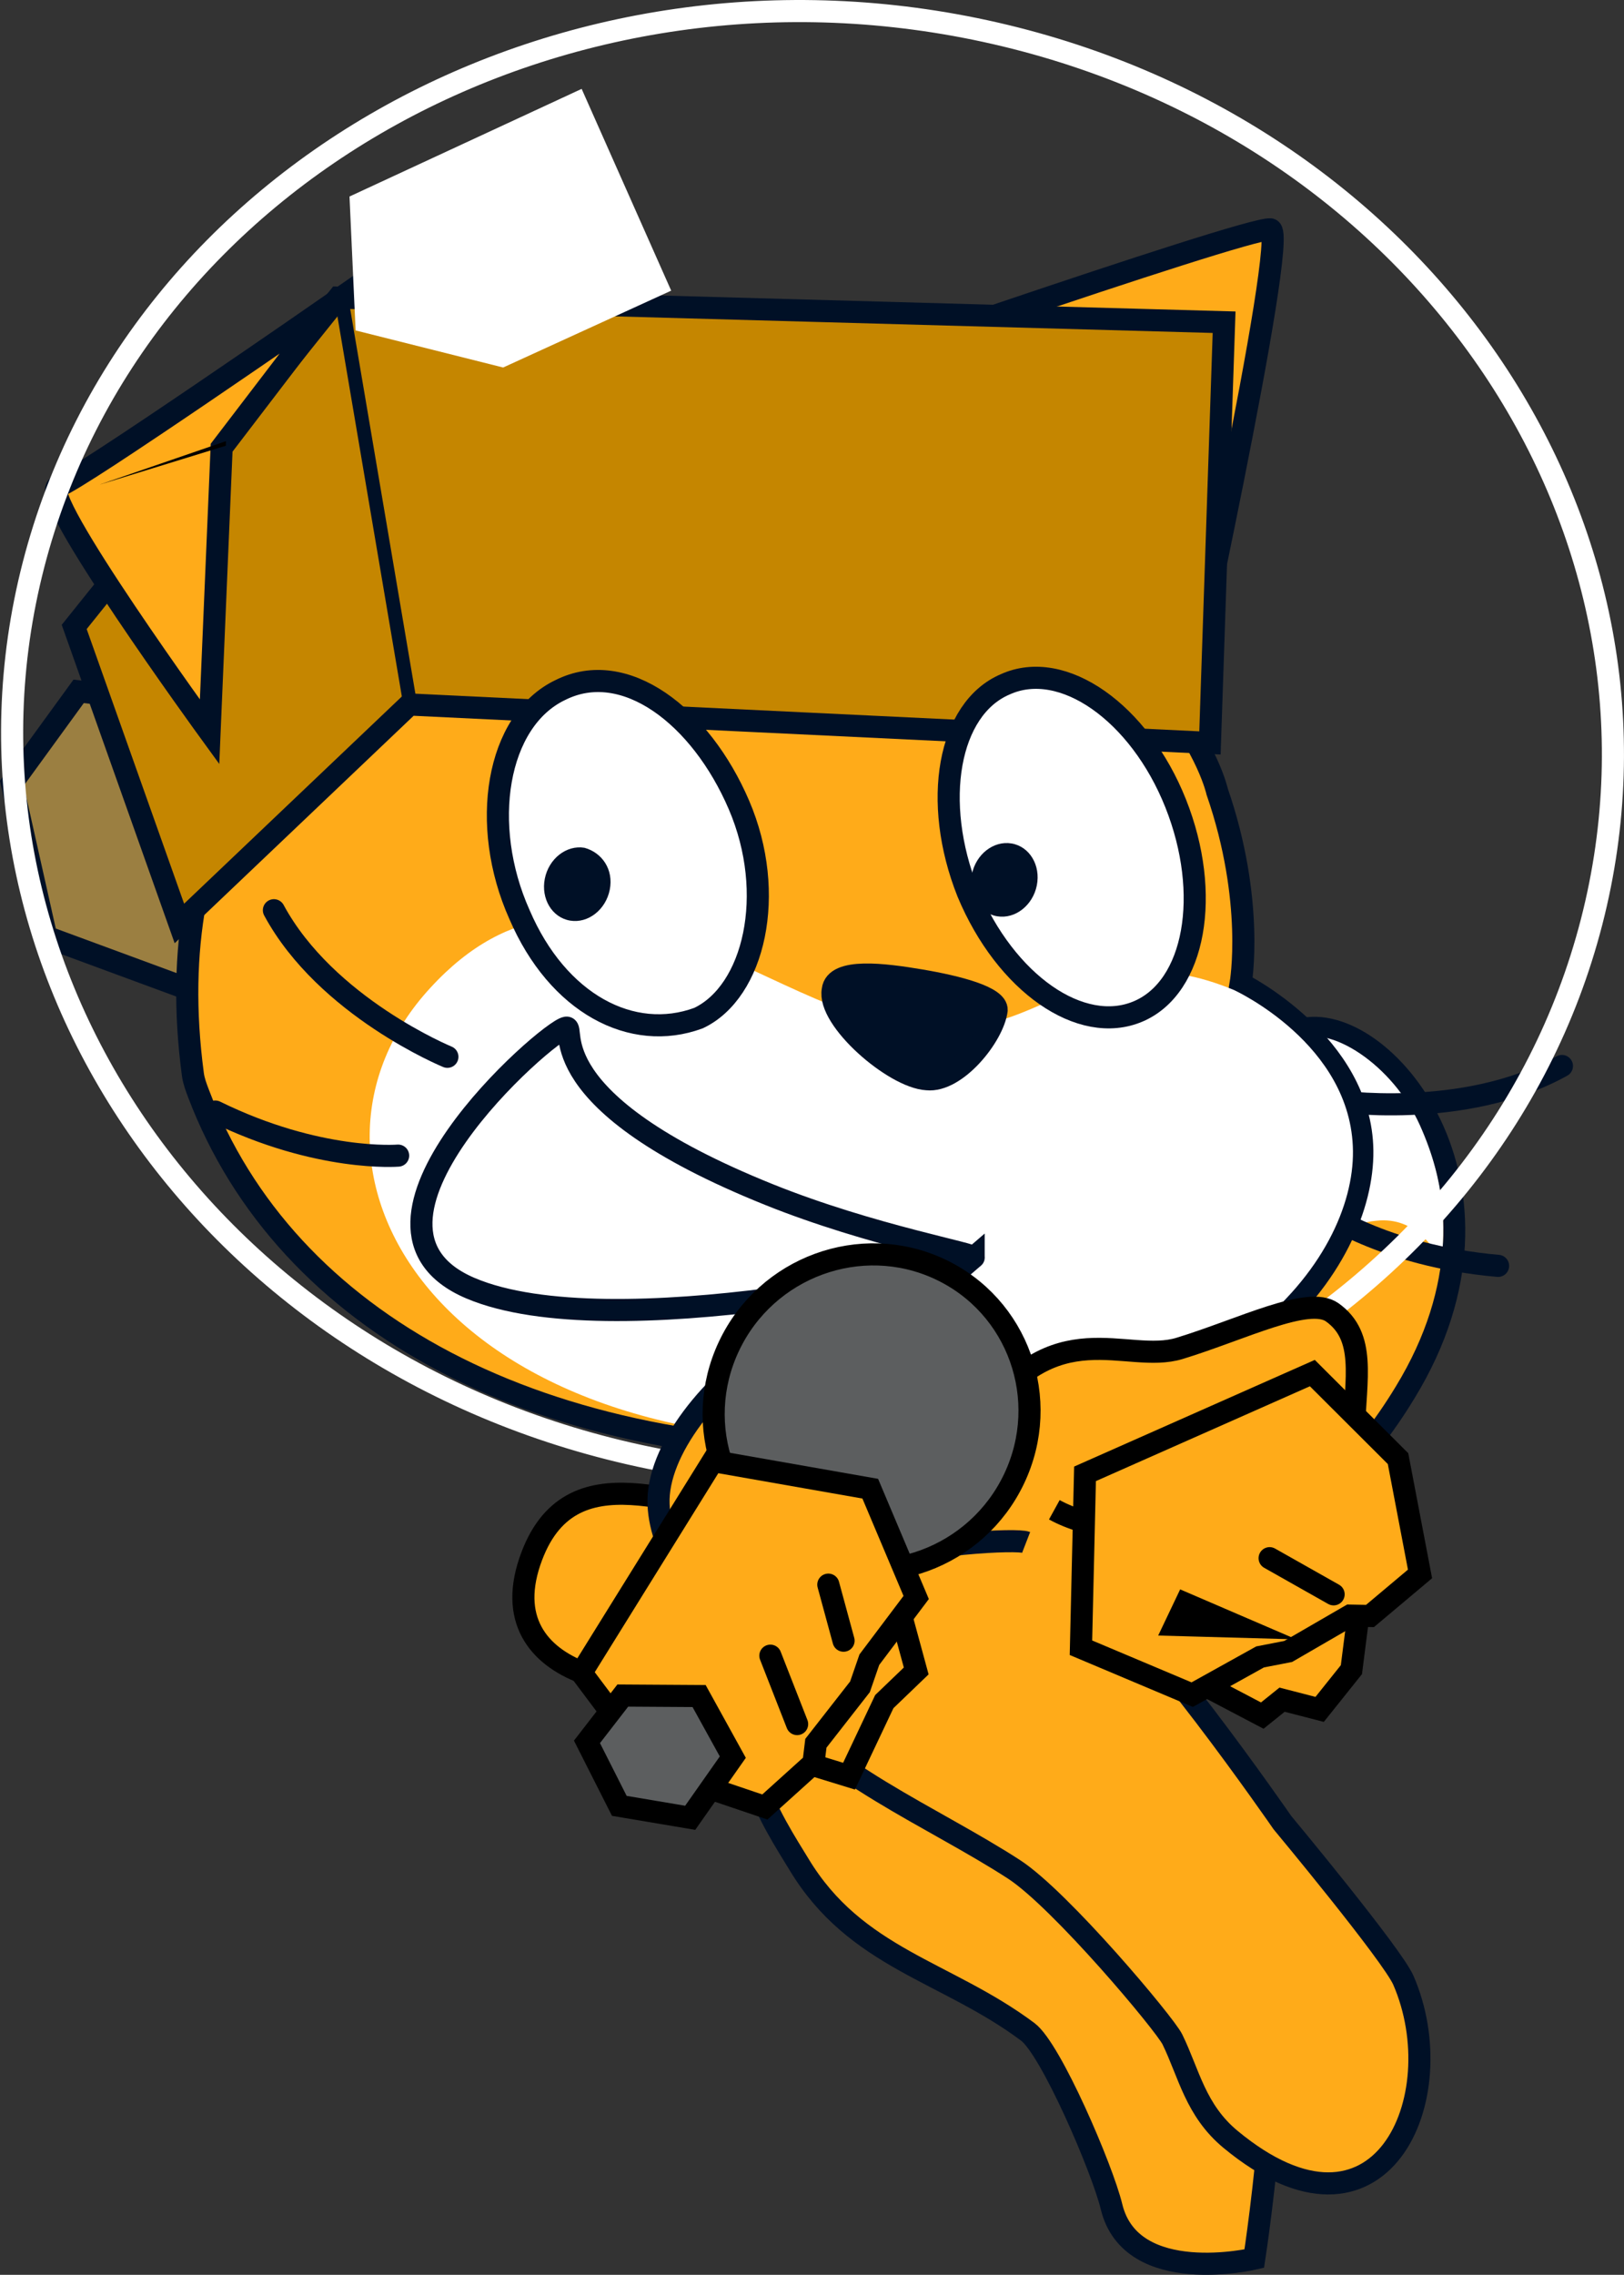 <svg version="1.1" xmlns="http://www.w3.org/2000/svg" xmlns:xlink="http://www.w3.org/1999/xlink" width="88.16" height="123.449" viewBox="0,0,88.16,123.449"><rect x="0" y="0" width="88.16" height="123.449" fill="#333333" stroke="none"/><g transform="translate(-172.261,-105.654)"><g stroke-miterlimit="10"><g fill-rule="evenodd"><path d="M237.502,184.863c1.543,-2.02 3.283,-4.602 3.745,-7.851c1.149,-7.343 -2.684,-14.372 1.599,-15.48c4.36,-1.177 12.613,8.36 5.696,19.682c-2.367,3.914 -5.314,6.541 -7.781,8.611c-0.62,0.553 -6.416,4.815 -10.44,4.017c-4.023,-0.799 -3.277,-2.624 -2.911,-3.466c0.38,-0.983 7.837,-2.729 10.092,-5.512z" fill="#ffab19" stroke="#001026" stroke-width="1.2" stroke-linecap="round" stroke-linejoin="round"/><path d="M242.508,162.091c1.933,-0.949 5.379,1.396 6.829,4.617c1.45,3.221 1.354,5.628 1.173,7.466c-0.29,-0.644 -1.379,-2.511 -3.524,-2.275c-2.71,0.223 -5.007,3.43 -5.007,3.43c0,0 -0.013,-4.889 -0.489,-7.946c-0.222,-2.768 -0.788,-4.198 1.017,-5.291z" fill="#ffffff" stroke="none" stroke-width="1" stroke-linecap="butt" stroke-linejoin="miter"/></g><g><g><g><path d="M213.448,127.192c0,0 26.326,-9.179 27.771,-9.093c1.072,0.064 -4.878,27.213 -4.878,27.213" fill="#ffab19" fill-rule="nonzero" stroke="#001026" stroke-width="1.2" stroke-linecap="round" stroke-linejoin="miter"/><path d="M200.541,165.992l-25.766,-9.498l-1.869,-8.336l3.624,-4.986l5.047,0.592l0.281,1.185z" fill="#9b7f41" fill-rule="nonzero" stroke="#001026" stroke-width="1.2" stroke-linecap="round" stroke-linejoin="miter"/><path d="M257.052,163.503c-5.349,2.976 -12.423,1.885 -12.423,1.885" fill="none" fill-rule="evenodd" stroke="#001026" stroke-width="1.2" stroke-linecap="round" stroke-linejoin="round"/><path d="M253.585,174.35c-6.271,-0.547 -9.72,-3.068 -9.72,-3.068" fill="none" fill-rule="evenodd" stroke="#001026" stroke-width="1.2" stroke-linecap="round" stroke-linejoin="round"/><path d="M220.501,134.375c15.782,4.848 17.834,14.235 17.834,14.235c2.059,5.961 1.276,10.421 1.276,10.421c0,0 6.545,3.247 6.605,9.075c0.06,5.828 -6.366,15.767 -25.51,16.314c-19.145,0.548 -32.941,-6.984 -37.666,-19.416c-0.129,-0.34 -0.26,-0.682 -0.308,-1.042c-3.68,-27.617 26.967,-32.905 37.769,-29.586z" fill="#ffab19" fill-rule="evenodd" stroke="#001026" stroke-width="1.2" stroke-linecap="butt" stroke-linejoin="miter"/><path d="M222.113,161.489c7.152,0.696 9.17,-5.394 17.126,-2.113c0,0 6.408,2.918 6.468,8.745c0.06,5.828 -6.66,15.207 -25.589,15.689c-24.69,0.939 -33.138,-15.183 -24.499,-24.544c8.66,-9.46 18.146,1.427 26.493,2.223z" fill="#ffffff" fill-rule="evenodd" stroke="none" stroke-width="1" stroke-linecap="butt" stroke-linejoin="miter"/><path d="M217.468,159.379c0.137,-1.202 2.802,-0.854 4.762,-0.524c2.058,0.347 4.174,0.908 4.135,1.616c-0.176,1.399 -2.194,3.917 -3.781,3.751c-1.803,-0.1 -5.429,-3.263 -5.115,-4.843z" fill="#001026" fill-rule="evenodd" stroke="#001026" stroke-width="1.2" stroke-linecap="round" stroke-linejoin="round"/><path d="M196.548,163.005c0,0 -6.582,-2.704 -9.418,-7.955" fill="none" fill-rule="evenodd" stroke="#001026" stroke-width="1.2" stroke-linecap="round" stroke-linejoin="round"/><path d="M193.874,168.367c0,0 -4.329,0.359 -9.927,-2.391" fill="none" fill-rule="evenodd" stroke="#001026" stroke-width="1.2" stroke-linecap="round" stroke-linejoin="round"/><path d="M181.999,155.768l-5.71,-16.091l14.341,-17.872l48.082,1.335l-0.768,22.831l-43.456,-2.085z" fill="#c58600" fill-rule="nonzero" stroke="#001026" stroke-width="1.2" stroke-linecap="round" stroke-linejoin="miter"/><path d="M190.821,122.008l3.675,21.678" fill="none" fill-rule="nonzero" stroke="#001026" stroke-width="0.75" stroke-linecap="round" stroke-linejoin="miter"/><path d="M183.638,145.369c0,0 -9.423,-12.953 -8.231,-13.313c1.064,-0.321 14.806,-9.854 14.806,-9.854l-5.921,7.748z" fill="#ffab19" fill-rule="nonzero" stroke="#001026" stroke-width="1.2" stroke-linecap="round" stroke-linejoin="miter"/></g><path d="M258.66,155.694c-5.485,21.283 -28.866,34.197 -52.222,28.844c-23.356,-5.353 -37.844,-26.946 -32.359,-48.23c5.485,-21.283 28.866,-34.197 52.222,-28.844c23.356,5.353 37.844,26.946 32.359,48.23z" fill="none" fill-rule="nonzero" stroke="#ffffff" stroke-width="1.2" stroke-linecap="butt" stroke-linejoin="miter"/><path d="M203.836,110.477l4.861,10.95l-9.123,4.171l-8.009,-2.012l-0.331,-7.267z" fill="#ffffff" fill-rule="nonzero" stroke="#001026" stroke-width="0" stroke-linecap="round" stroke-linejoin="miter"/><path d="M184.522,129.842l-6.886,2.122l6.888,-2.368" fill="#000000" fill-rule="nonzero" stroke="none" stroke-width="0" stroke-linecap="round" stroke-linejoin="miter"/></g><g stroke="#001026"><g fill-rule="evenodd"><path d="M226.832,142.791c3.115,-1.414 7.29,1.536 9.25,6.459c1.96,4.923 1.06,9.977 -2.036,11.292c-3.096,1.315 -7.192,-1.519 -9.25,-6.459c-1.96,-4.923 -1.06,-9.977 2.036,-11.292z" fill="#ffffff" stroke-width="1.2" stroke-linecap="round" stroke-linejoin="round"/><path d="M228.546,153.7c-0.215,1.086 -1.175,1.843 -2.155,1.678c-0.98,-0.165 -1.587,-1.186 -1.372,-2.273c0.215,-1.086 1.175,-1.843 2.155,-1.678c0.98,0.165 1.587,1.186 1.372,2.273" fill="#001026" stroke-width="0" stroke-linecap="butt" stroke-linejoin="miter"/></g><g fill-rule="evenodd"><path d="M202.673,143.104c3.488,-1.759 7.623,1.388 9.701,6.229c2.078,4.841 0.825,10.141 -2.193,11.571c-3.605,1.331 -7.642,-0.779 -9.72,-5.62c-2.176,-4.858 -1.256,-10.52 2.212,-12.181z" fill="#ffffff" stroke-width="1.2" stroke-linecap="round" stroke-linejoin="round"/><path d="M205.363,153.935c-0.215,1.086 -1.175,1.843 -2.155,1.678c-0.98,-0.165 -1.587,-1.186 -1.372,-2.273c0.215,-1.086 1.175,-1.843 2.155,-1.678c0.96,0.264 1.587,1.186 1.372,2.273" fill="#001026" stroke-width="0" stroke-linecap="butt" stroke-linejoin="miter"/></g><g fill="#ffffff" fill-rule="nonzero" stroke-width="1.2" stroke-linecap="round" stroke-linejoin="miter"><path d="M225.115,173.897c-0.662,0.565 -19.724,4.891 -27.315,1.664c-7.893,-3.356 4.174,-13.968 5.202,-14.139c0.557,-0.092 -1.619,3.98 11.005,9.059c5.576,2.243 11.32,3.235 11.108,3.416z"/></g></g></g><path d="M222.679,184.981c2.62,0.694 4.016,3.423 3.118,6.096c-0.204,0.607 -0.509,1.159 -0.889,1.641c-0.332,1.899 -4.504,2.312 -5.896,3.009c-5.234,2.623 -8.915,2.851 -14.877,0.784c-2.437,-0.845 -4.247,-2.735 -3.118,-6.096c2.143,-6.379 8.486,-2.491 12.272,-2.85c2.029,-0.192 8.357,-4.274 9.39,-2.585z" fill="#ffab19" fill-rule="nonzero" stroke="#000000" stroke-width="1.2" stroke-linecap="butt" stroke-linejoin="miter"/><g fill-rule="nonzero" stroke-linecap="butt" stroke-linejoin="miter"><path d="M240.162,210.593c2.68,1.438 0.187,17.633 0.187,17.633c0,0 -6.684,1.582 -7.748,-2.819c-0.496,-2.051 -3.284,-8.545 -4.546,-9.488c-4.422,-3.307 -9.338,-3.974 -12.42,-9.09c-0.568,-0.943 -1.919,-2.98 -2.389,-4.786c-1.529,-2.257 1.097,-6.217 3.811,-6.82c7.777,-1.729 7.646,7.077 23.106,15.37z" fill="#ffab19" stroke="#001026" stroke-width="1.2"/><g><path d="M213.453,201.985c-2.962,-2.551 -3.034,-9.395 -3.034,-9.395c0,0 -2.3,-2.5 -2.408,-5.3c-0.224,-5.788 11.746,-14.937 17.23,-9.238c2.058,2.138 2.324,5.775 2.324,5.775c0,0 4.1,3.939 4.821,6.961c0.613,2.571 -2.377,10.183 -7.271,12.445c-0.508,0.235 -1.001,0.432 -1.476,0.595" fill="#ffab19" stroke="#001026" stroke-width="1.2"/><path d="M211.057,186.641c1.385,-3.858 7.061,-4.006 9.614,-1.072c0.308,0.354 0.658,0.777 0.961,1.235c1.845,1.142 2.852,6.025 1.775,7.356c-3.729,4.606 -12.696,3.695 -11.328,-2.921c-0.988,-1.389 -1.493,-3.282 -1.022,-4.597z" fill="#ffffff" stroke="none" stroke-width="0.5"/></g><path d="M231.429,191.925c2.642,1.341 10.449,12.64 10.449,12.64c0,0 5.961,7.161 6.568,8.559c2.759,6.363 -1.237,15.364 -9.378,8.634c-1.915,-1.583 -2.261,-3.586 -3.164,-5.432c-0.412,-0.842 -6.075,-7.588 -8.595,-9.225c-4.382,-2.847 -10.452,-5.305 -13.558,-9.489c-5.528,-7.448 13.223,-8.642 14.216,-8.258" fill="#ffab19" stroke="#001026" stroke-width="1.2"/></g><g fill-rule="nonzero" stroke="#000000" stroke-width="1.2" stroke-linejoin="miter"><path d="M225.759,185.618c0,0 -1.355,-1.299 -0.326,-2.832c4.058,-6.045 7.945,-3.067 10.866,-3.959c3.377,-1.032 6.991,-2.876 8.284,-1.955c1.852,1.319 1.264,3.581 1.179,6.422c-0.115,3.826 -0.471,8.415 -3.618,10.463c-2.458,1.6 -5.508,-5.204 -5.508,-5.262c-2.607,0.423 -5.347,0.078 -7.14,-0.909" fill="#ffab19" stroke-linecap="butt"/><g stroke-linecap="round"><path d="M246.281,191.105l-0.658,5.158l-1.724,2.156l-2.039,-0.527l-1.076,0.864l-3.646,-1.916" fill="#ffab19"/><path d="M231.162,185.636l12.34,-5.467l4.652,4.641l1.194,6.258l-2.716,2.282l-1.084,-0.02l-3.357,1.945l-1.526,0.297l-3.685,2.047l-6.039,-2.546z" fill="#ffab19"/><path d="M236.62,192.686l2.896,1.246l-3.444,-0.095z" fill="none"/><path d="M244.657,192.175l-3.474,-1.962" fill="none"/></g></g><g fill-rule="nonzero" stroke="#000000" stroke-width="1.2" stroke-linejoin="miter"><path d="M215.893,190.081c-4.275,-1.986 -6.092,-7.079 -4.058,-11.376c2.034,-4.297 7.148,-6.171 11.423,-4.186c4.275,1.986 6.092,7.079 4.058,11.376c-2.034,4.297 -7.148,6.171 -11.423,4.186z" fill="#5c5e5f" stroke-linecap="butt"/><g stroke-linecap="round"><path d="M220.758,191.771l1.24,4.562l-1.732,1.664l-1.915,4.046l-3.627,-1.115z" fill="#ffab19"/><path d="M219.503,186.442l2.493,5.904l-2.542,3.375l-0.508,1.472l-2.394,3.064l-0.132,1.078l-2.638,2.381l-6.023,-2.038l-3.938,-5.246l7.138,-11.491z" fill="#ffab19"/><path d="M218.054,194.691l-0.827,-3.042" fill="none"/><path d="M214.081,195.504l1.453,3.712" fill="none"/></g><path d="M212.042,201.01l-2.313,3.292l-3.848,-0.648l-1.756,-3.473l1.945,-2.513l4.142,0.026z" fill="#5c5e5f" stroke-linecap="round"/></g></g></g></svg>